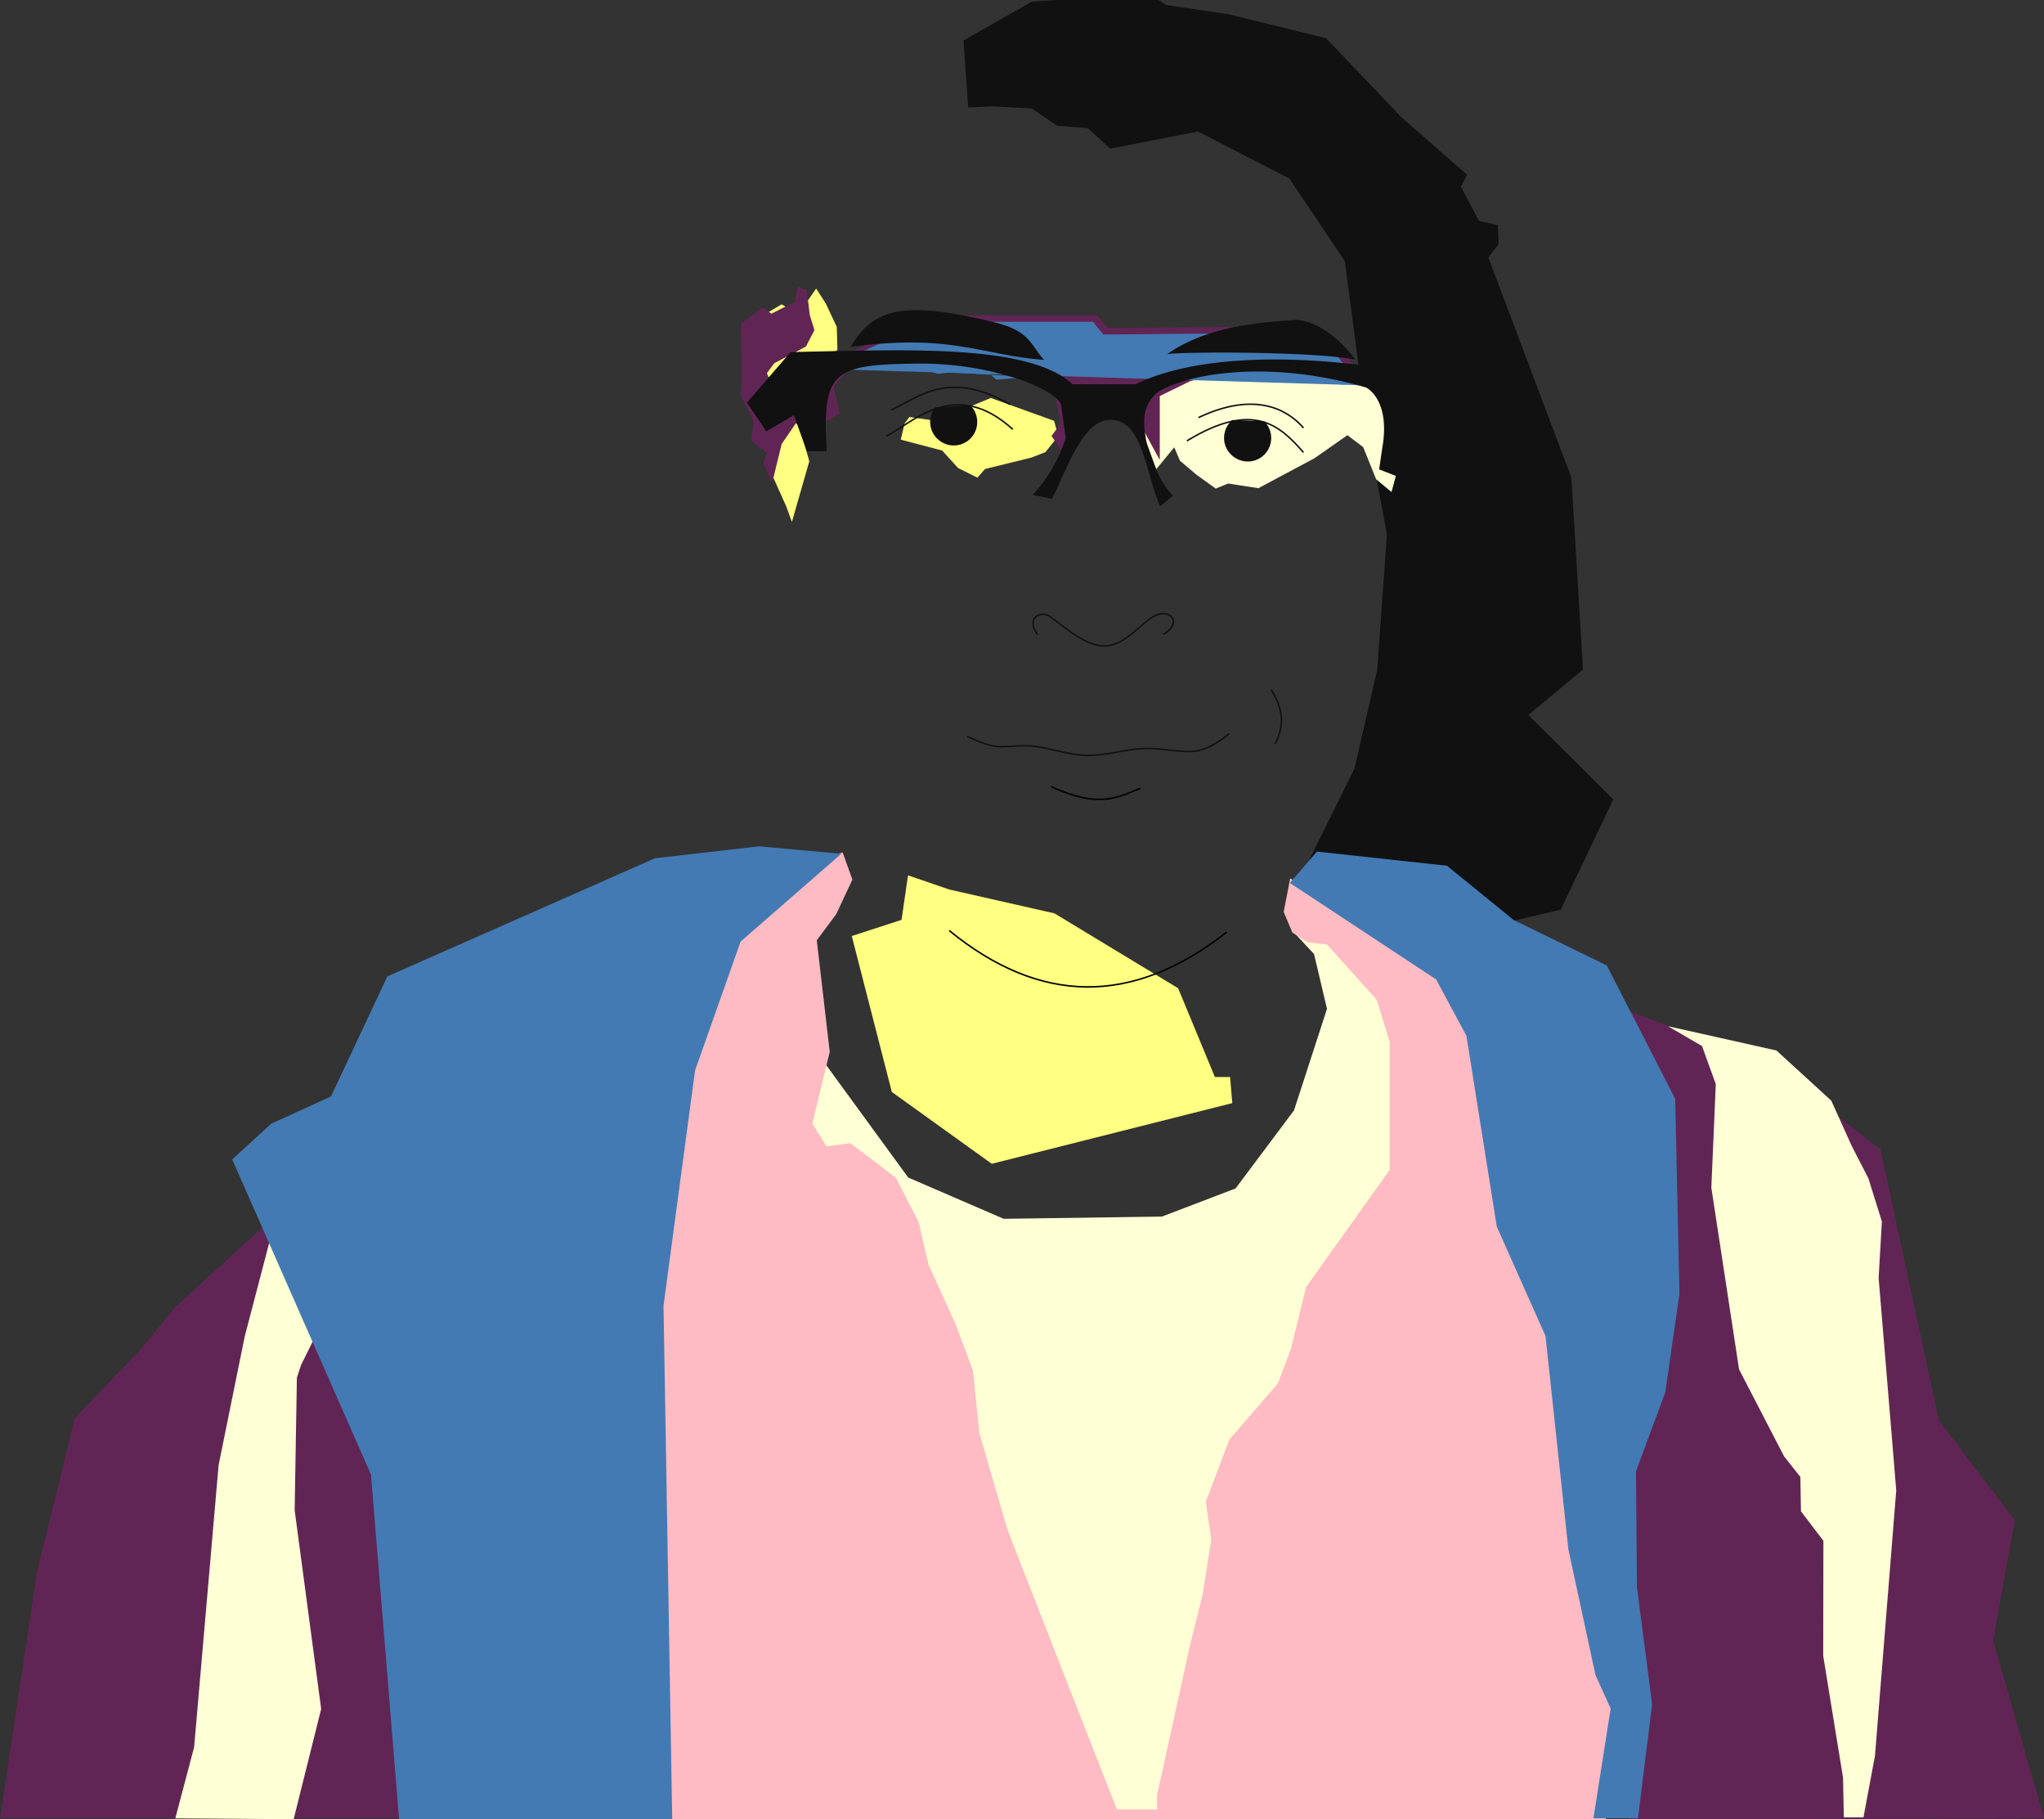 <?xml version="1.0" encoding="utf-8"?>
<!-- Generator: Adobe Illustrator 23.0.1, SVG Export Plug-In . SVG Version: 6.00 Build 0)  -->
<svg version="1.1"
	 id="svg8" xmlns:cc="http://creativecommons.org/ns#" xmlns:dc="http://purl.org/dc/elements/1.1/" xmlns:inkscape="http://www.inkscape.org/namespaces/inkscape" xmlns:rdf="http://www.w3.org/1999/02/22-rdf-syntax-ns#" xmlns:sodipodi="http://sodipodi.sourceforge.net/DTD/sodipodi-0.dtd" xmlns:svg="http://www.w3.org/2000/svg"
	 xmlns="http://www.w3.org/2000/svg" xmlns:xlink="http://www.w3.org/1999/xlink" x="0px" y="0px" viewBox="0 0 1010.4 899.4"
	 style="enable-background:new 0 0 1010.4 899.4;" xml:space="preserve">
<rect x="0" y="0" width="1010.4" height="899.4" fill="#333333" stroke="none"/>
<style type="text/css">
	.st0{fill:#111111;}
	.st1{fill:#FFFF81;}
	.st2{fill:#612555;}
	.st3{fill:#FFFFD5;}
	.st4{fill:#FEBBC3;}
	.st5{fill:#437AB3;}
	.st6{fill:none;stroke:#111111;stroke-width:0.75;}
	.st7{fill:none;stroke:#000000;stroke-width:0.75;}
</style>
<path id="path4634_9_" class="st0" d="M664.8,129.1l-27.4-40.8L592.2,65l-43.4,8.5l-6.4-5.9l-4.8-4.3l-15-1.1L510,53.6l-19.5-1
	l-11.9,0.5L476.3,20l33.8-19.2L522.7,0l23.8-10l16.9,4l13.2,8.5L607.1,7l48.4,11.9L692.8,58l32.4,28.4l-3,5.9l8.9,16.9l9.3,2.1
	l0.4,9.5l-5.1,6.4l41.1,109l5.7,94.8l-27,22.5l42,41.7l-26,54.5l-28.1,6.6l-28.1,31.6h-19.1l-6.6-4l-5.1,2.8v-13.4l-6.1-6.8
	l-6.3-15.3l-24.8-26.3l22.2-44.8l11.3-49l4.8-67l-10.4-55.8"/>
<g id="g4917" transform="translate(15.059,10.143)">
	<path id="path4605" class="st1" d="M376.4,247.9l8.6-30l-4.8-17.1l6.7-9.6l-7.5-2.4l-5.1-4.8l24.6-21.2l-0.3-11.3l-5.4-11.5
		l-4.8-7.5l-8.8,12.6l-8.3-4.8l-9.4,5.6l-5.1,5.6l-0.5,34l7.2,18.2l1.3,16.9l8.8,19.6L376.4,247.9z"/>
	<path id="path4524" class="st2" d="M762.3,479.4l50.4,98.6c0,0-20.4,135.5-23,135.5c-2.7,0-5.9,68.6-5.9,68.6l4.8,56.3l1.6,50.9
		l205.2-0.5l-25.2-87.9l10.7-59.5l-37.5-49.3l-28.9-133.9l-54.1-42.3L762.3,479.4z M138.2,575.3l-66.4,60.5l-17.1,20.9L21.9,691
		L3.2,767.1L-15,888.7h202l-1.6-27.3l17.7-85.7l-1.6-23.6l7-41.8l-55.7-70.2L138.2,575.3z"/>
	<path id="path4550" class="st3" d="M600,173.5l-34.9,6.1l-20.3,10.2l11.7,32l8.9-10.8l2.8,6.6l8,6.8l9.7,7l6.1-2.5l15,2.3
		l27.7-14.8L651,205l7.8,5.9l6.4,15.9l7.6,6.3l3.2-11.9l2.3-26.1l-14.8-17.4L600,173.5z M625.2,451.5l9.3,10l6.4,27.1l-16.3,50.2
		l-28.9,38.6l-36.4,13.9l-78.2,1.1L433.9,572l-46.1-63.2L370.7,527l40.5,178.1L403.6,821l10.6,66.7h203.4l74.6-351.5l-20.1-50
		l-30.1-33L625.2,451.5z M809.5,497.2l16.8,9.8l6.8,18.8l-2.2,51.2l13.7,89.8l22.3,43.1l8,10.1l0.3,17l11.1,14.6l-0.1,56.9l9.8,60.2
		l0.4,19.6h9.7l5.7-30.5l10.5-131.1l-2.2-26.8l-6.5-78.2l1.6-28l-6.7-21.4l-8.1-15.7L890.2,534l-27.1-24.8l-28.1-6.3L809.5,497.2z
		 M118.3,603.2l-12.4,47.4L93,714.2L80.9,853.6l-9.3,35.2l58.5,0.4l13.6-54.5l-13.1-98.2l1.1-65.6l2.1-6.3l9.8-19.8l-3-31.2
		L118.3,603.2z"/>
	<path id="path4580" class="st4" d="M306.2,889.2h472.5l4.3-69.1l-2.7-33.8l-4.8-61.1l-18.2-113.6l-37-106.6l-17.7-25.7l-45-40.2
		l-26.3-10.2l-8.6-4.8l-3.2,16.6l4.3,10.2l7.5,4.8l9.6,1.1l24.6,27.3l6.4,20.9v63.2l-41.3,57.9l-7.5,30.5l-6.4,17.1l-24.1,27.9
		L581,732.3l2.7,18.7l-4.3,27.3L573,804l-16.1,73.4v7h-19.8L517.3,834L483,746.2l-13.9-47.7l-3.2-31.1l-8.6-23L443.9,615l-4.8-20.9
		l-11.3-22L405.3,555l-11.8,1.6l-7-11.3l8.6-35.4l-6.4-55.2l9.6-12.9l8-17.1l-4.8-13.4l-36.4,9.6L340.5,445l-24.6,68l-24.6,327.3
		L306.2,889.2z"/>
	<g id="g4792" transform="translate(-8.467,-11.15)">
		<path id="path4630" class="st5" d="M190.7,900.4h135l-4.3-253.9L337,530.2l22.5-63.7l49.8-43.4l-40.7-3.7l-51.4,5.9l-132.3,58.4
			L157,543.1l-29.5,13.4l-19.3,17.7L176.8,730L190.7,900.4z"/>
		<path id="path4632" class="st5" d="M781.1,899.9h22l7-56.3l-7.5-57.9l-0.5-57.3l14.5-39.1l7-48.7l-2.1-96.4l-33.8-65.9l-46.1-22.5
			L708.7,429l-64.3-7L631,437.5l72.3,47.7l15,27.9l15,94.3l24.1,54.1L768.7,767l13.4,62.1l7.5,16.6l-4.8,30.5L781.1,899.9z"/>
		<path id="path4634_2_" class="st5" d="M-240.2,222.9"/>
	</g>
	<path id="path4607" class="st1" d="M430.2,207.2l1.9-8l2.4-3.2l13.1,1.9l27.1-11.3l31.3,11.3l2.1,7.5l-6.4,8l-7,2.7l-22.8,5.6
		l-3.8,4.3l-9.6-4.8l-7.8-8.6L430.2,207.2z"/>
	<path id="path4603" class="st1" d="M475.2,565.2l118.9-30l-1.1-12.9h-7.5l-15.4-37.2l-2.8-6.7l-61.1-37l-52-11.8l-20.4-7l-3.2,22
		l-24.6,8l19.8,77.1L475.2,565.2z"/>
</g>
<path id="path4634_10_" class="st2" d="M663.5,185.5l-6.9-3.5h-55.1l-28.2,13.8v31.6l-13.4-24.6l-25.2,5.9l-8.9,20.8l-5.3,4.4
	l3.8-11.6l-4.5-6.8l4.5-6.1l-2.5-12.9l-11-13.1l-16.1,1.3l-6.3-5.7l-22.5,2.8l-14.2-4.2l-28.2,0.6l-11.4,12.9l3,13.4l-7.4,4.2
	l-2.7,5.9l-11.6-5.3l-7,10.2l-4.5,18.4h-0.8l-3.8-9.3l1.9-4.5l-7.8-6.1l1.1-9.8c0,0-7.2-14-6.4-13.6c0.8,0.4,0.2-34.7,0.2-34.7l11-8
	l4,3.2l11.6-5.9l1.5-7.6l4.4,1.9l1.5,12.3l2.3,7.4l-4.2,8.1l-15.7,8.3l-3.6,4.9l4.5,10.4l15.9-2.1l9.5-13.6l52.1-23.3h81.3l5.1,6.3
	l80.7-0.8l30.5,5.5l12.9,16.9l-1.7,6l-3.3-1.1"/>
<path id="path4634_7_" class="st5" d="M508.6,186.4l-16.1,1.3l-6.3-5.7l-22.5,2.8l-14.2-4.2l-28.2,0.6"/>
<path id="path4634_5_" class="st5" d="M665,190.2l-10.6-5.3h-55.1"/>
<path id="path4634_3_" class="st5" d="M719.8,133.3"/>
<path id="path4634_4_" class="st5" d="M406.9,182.4l52.1-23.3h81.3l5.1,6.3l80.7-0.8l30.5,5.5l12.9,16.9l7.2,3.6"/>
<g id="g4867" transform="translate(-9.563,-12.053)">
	<path id="path4668" class="st6" d="M450.2,214.7c12.6-5.6,27.9-20.5,58.7-2.7"/>
	<path id="path4670" class="st6" d="M602,218.5c31.8-15.1,47.1-0.4,51.9,5.1"/>
	<path id="path4668-5" class="st6" d="M447.7,227.7c12.9-6.6,34.1-29.3,62.5-3.4"/>
	<path id="path4670-6" class="st6" d="M596.3,230c33.2-20.3,46.3-7.1,57.6,5.7"/>
	<path id="path4702" class="st6" d="M522.5,325.7c-5.8-7.3,0.5-11.4,4.9-9.5c4.4,2,17.2,15.4,28.2,15.2
		c11.1-0.2,19.1-13.2,26.3-15.5c7.3-2.3,11.7,4.6,2.7,9.8"/>
	<path id="path4704" class="st6" d="M487.7,376.1c0,0,7.4,3.7,12.7,4.7s10.1-0.3,18,0c7.9,0.3,18.9,4.5,28.4,4.7s18.7-3,28-3.4
		s20.6,2.7,27.8,0.9s14.6-8.3,14.6-8.3"/>
	<path id="path4706" class="st6" d="M639.9,379.8c4.5-8.4,4.2-17.3-1.9-26.7"/>
	<path id="path4708" class="st7" d="M529.1,400.9c24,11.2,33.4,5.1,44.3,0.8"/>
	<path id="path4710" class="st7" d="M478.8,472.1c44.7,36.5,90.4,37.5,137.1,0.8"/>
	<path id="path4713" class="st0" d="M388.4,225.3l13.6-8l6.4,17.8h9.8c-2.2-39.4,2.7-42.8,44.6-43.3c36.6-0.5,69.4,12.7,71.3,20.6
		l2.3,16.3c-3.6,10.3-8.6,19.8-16.3,28l9.5,1.9c6.9-12.9,14.9-40.2,29.9-39c14.8,1.2,16,24.5,23.5,42.8l6.4-5.3
		c-7.1-7.1-9.6-16.4-12.9-25.4c-1.7-9.1-3.2-18.2,4.9-25.4c12.9-8.9,53.4-17.2,103.4-2.7c0,0,12.4,5.7,8,30.3l-1.5,10.2l8.7,3.4
		l5.7-20.1c3.9-11,1.1-20.6,0.4-30.7c-13.7-3.8-91.6-16-135.2,5.3h-31.1c-22-20.4-85-16.9-139.4-15.9l-21.6,25L388.4,225.3z"/>
	<path id="path4715" class="st0" d="M430.1,183.5c11.6-20.2,28.5-22.4,71.1-12.1c17.9,4.3,18,11.7,24.5,18.6
		c-15.7-1.2-26.9-4.5-40.6-6.6C471.5,181.2,455.4,180.2,430.1,183.5L430.1,183.5z"/>
	<path id="path4717" class="st0" d="M586.3,187.3c19-13.6,44.1-15.9,64.3-17.1c16.2,1.3,28.9,19.6,28.9,19.6
		C656.5,185.4,585.6,186,586.3,187.3L586.3,187.3z"/>
	<path id="path4732" class="st0" d="M489.2,212.4c4.4,4.4,4.6,11.5,0.4,16.1s-11.3,5.1-16.1,1c-4.8-4-5.5-11.1-1.7-16"/>
	<path id="path4732-9" class="st0" d="M634.5,220.3c3.4,3.4,4.4,8.5,2.5,12.9s-6.3,7.2-11.1,7s-9-3.3-10.6-7.8s-0.2-9.6,3.4-12.7"/>
</g>
</svg>
